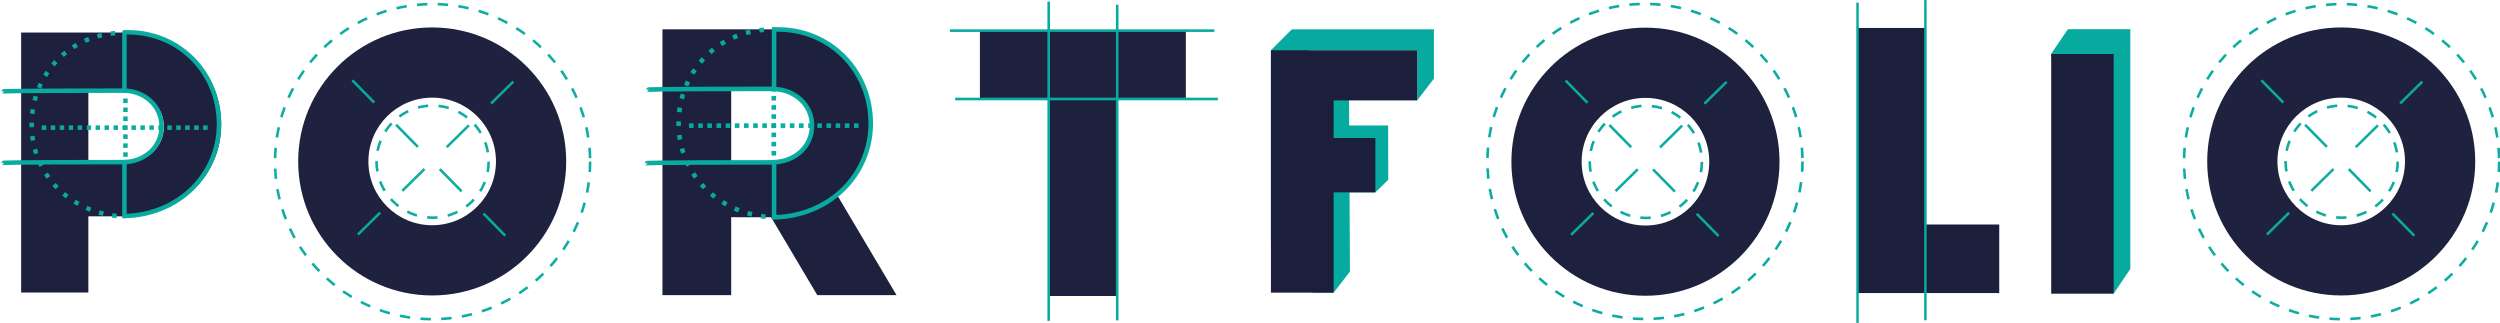 <?xml version="1.0" encoding="UTF-8" standalone="no"?>
<!-- Created with Inkscape (http://www.inkscape.org/) -->

<svg
   xmlns:dc="http://purl.org/dc/elements/1.1/"
   xmlns:cc="http://creativecommons.org/ns#"
   xmlns:rdf="http://www.w3.org/1999/02/22-rdf-syntax-ns#"
   xmlns:svg="http://www.w3.org/2000/svg"
   xmlns="http://www.w3.org/2000/svg"
   xmlns:sodipodi="http://sodipodi.sourceforge.net/DTD/sodipodi-0.dtd"
   xmlns:inkscape="http://www.inkscape.org/namespaces/inkscape"
   width="1015.726"
   height="131.188"
   id="svg7624"
   version="1.1"
   inkscape:version="0.48.5 r10040"
   sodipodi:docname="Nouveau document 80">
  <defs
     id="defs7626">
    <clipPath
       clipPathUnits="userSpaceOnUse"
       id="clipPath5444-9-1-6">
      <rect
         style="color:#000000;fill:#f2f2f2;fill-opacity:1;fill-rule:nonzero;stroke:none;stroke-width:1;marker:none;visibility:visible;display:inline;overflow:visible;enable-background:accumulate"
         id="rect5446-1-8-4"
         width="38.537"
         height="48.083"
         x="142.128"
         y="378.378"
         rx="3.447"
         ry="3.447" />
    </clipPath>
    <clipPath
       clipPathUnits="userSpaceOnUse"
       id="clipPath5444-2-3">
      <rect
         style="color:#000000;fill:#f2f2f2;fill-opacity:1;fill-rule:nonzero;stroke:none;stroke-width:1;marker:none;visibility:visible;display:inline;overflow:visible;enable-background:accumulate"
         id="rect5446-9-3"
         width="38.537"
         height="48.083"
         x="142.128"
         y="378.378"
         rx="3.447"
         ry="3.447" />
    </clipPath>
  </defs>
  <sodipodi:namedview
     id="base"
     pagecolor="#ffffff"
     bordercolor="#666666"
     borderopacity="1.0"
     inkscape:pageopacity="0.0"
     inkscape:pageshadow="2"
     inkscape:zoom="0.35"
     inkscape:cx="457.82185"
     inkscape:cy="65.596425"
     inkscape:document-units="px"
     inkscape:current-layer="layer1"
     showgrid="false"
     fit-margin-top="0"
     fit-margin-left="0"
     fit-margin-right="0"
     fit-margin-bottom="0"
     inkscape:window-width="1366"
     inkscape:window-height="702"
     inkscape:window-x="0"
     inkscape:window-y="27"
     inkscape:window-maximized="1" />
  <g
     inkscape:label="Calque 1"
     inkscape:groupmode="layer"
     id="layer1"
     transform="translate(132.822,-466.771)">
    <g
       id="g7759">
      <g
         transform="matrix(1.821,0,0,1.821,-354.317,-278.405)"
         id="g5583-05"
         style="opacity:0.99;display:inline">
        <line
           id="line246-0"
           y2="446.203"
           x2="149.624"
           y1="431.203"
           x1="149.624"
           stroke-miterlimit="10"
           style="fill:none;stroke:#07aa9e;stroke-width:1;stroke-linejoin:round;stroke-miterlimit:10;stroke-dasharray:1, 1;stroke-dashoffset:0" />
        <path
           id="path250-4"
           d="m 150.689,416.478 h -8.649 -1.018 -14.675 v 58 h 15 v -16.999 l 8.232,0.01 c 12.211,-0.136 21.414,-9.089 21.414,-20.506 0.001,-11.416 -8.762,-20.505 -20.304,-20.505 z m -1.145,29 h -8.197 v -16 h 8.197 c 4.777,0 8.649,3.345 8.649,8 0,4.655 -3.872,8 -8.649,8 z"
           inkscape:connector-curvature="0"
           style="fill:#1b1f3b" />
        <path
           style="opacity:0.99;fill:none;stroke:#08aa9f;stroke-opacity:0.996;display:inline"
           d="m 149.399,416.421 0,13 c 4.606,0.167 8.281,3.465 8.281,8 0,4.534 -3.675,7.801 -8.281,7.969 l 0,12.031 c 12.053,-0.286 21.094,-9.182 21.094,-20.5 0.001,-11.416 -8.771,-20.5 -20.312,-20.5 l -0.781,0 z"
           id="path250-0-1"
           inkscape:connector-curvature="0" />
        <path
           style="opacity:0.99;fill:none;stroke:#08aa9f;stroke-width:1;stroke-miterlimit:4;stroke-opacity:0.996;stroke-dasharray:1, 2;stroke-dashoffset:0;display:inline"
           d="m 181.427,381.194 c 12.419,-0.704 5.235,22.916 0,41 -12.053,-0.286 -21.094,-9.182 -21.094,-20.5 -0.001,-11.416 8.771,-20.5 20.312,-20.5 z"
           id="path250-0-5-7"
           inkscape:connector-curvature="0"
           clip-path="url(#clipPath5444-2-3)"
           sodipodi:nodetypes="cccsc"
           transform="translate(-31.643,35.355)" />
        <path
           style="fill:none;stroke:#07aa9e;stroke-width:1px;stroke-linecap:butt;stroke-linejoin:miter;stroke-opacity:1"
           d="m 149.826,429.435 c -27.754,0 -27.754,0.177 -27.754,0.177"
           id="path5450-9"
           inkscape:connector-curvature="0" />
        <path
           style="opacity:0.99;fill:none;stroke:#07aa9e;stroke-width:1px;stroke-linecap:butt;stroke-linejoin:miter;stroke-opacity:1;display:inline"
           d="m 149.826,445.384 c -27.754,0 -27.754,0.177 -27.754,0.177"
           id="path5450-3-3"
           inkscape:connector-curvature="0" />
        <line
           id="line248-6"
           y2="437.686"
           x2="167.959"
           y1="437.686"
           x1="130.959"
           stroke-miterlimit="10"
           style="fill:none;stroke:#07aa9e;stroke-width:1;stroke-linejoin:round;stroke-miterlimit:10;stroke-opacity:1;stroke-dasharray:1, 1;stroke-dashoffset:0" />
      </g>
      <g
         transform="translate(-121.964,82.612)"
         id="g6621"
         style="opacity:0.99;display:inline">
        <path
           id="path292-4-1"
           d="m 164.735,395.303 c -30.07,0 -54.447,24.377 -54.447,54.447 0,30.07 24.377,54.447 54.447,54.447 30.07,0 54.447,-24.377 54.447,-54.447 0,-30.07 -24.377,-54.447 -54.447,-54.447 z m 0,80.364 c -14.314,0 -25.917,-11.603 -25.917,-25.917 0,-14.314 11.603,-25.917 25.917,-25.917 14.314,0 25.917,11.603 25.917,25.917 -0.002,14.312 -11.605,25.917 -25.917,25.917 z"
           inkscape:connector-curvature="0"
           style="opacity:0.99;fill:#1b1f3b" />
        <circle
           id="circle310-7-4-6-2"
           r="33.743"
           cy="222.592"
           cx="449.455"
           stroke-miterlimit="10"
           sodipodi:cx="449.45499"
           sodipodi:cy="222.592"
           sodipodi:rx="33.743"
           sodipodi:ry="33.743"
           style="opacity:0.98;fill:none;stroke:#07aa9e;stroke-width:0.556;stroke-miterlimit:10;stroke-dasharray:2.224, 2.224;stroke-dashoffset:0"
           d="m 483.198,222.592 c 0,18.636 -15.107,33.743 -33.743,33.743 -18.636,0 -33.743,-15.107 -33.743,-33.743 0,-18.636 15.107,-33.743 33.743,-33.743 18.636,0 33.743,15.107 33.743,33.743 z"
           transform="matrix(1.897,0,0,1.897,-687.724,27.571)" />
        <circle
           id="circle310-7-4-8-9-5"
           r="33.743"
           cy="222.592"
           cx="449.455"
           stroke-miterlimit="10"
           sodipodi:cx="449.45499"
           sodipodi:cy="222.592"
           sodipodi:rx="33.743"
           sodipodi:ry="33.743"
           style="opacity:0.98;fill:none;stroke:#07aa9e;stroke-width:1.563;stroke-miterlimit:10;stroke-dasharray:6.253, 6.253;stroke-dashoffset:0"
           d="m 483.198,222.592 c 0,18.636 -15.107,33.743 -33.743,33.743 -18.636,0 -33.743,-15.107 -33.743,-33.743 0,-18.636 15.107,-33.743 33.743,-33.743 18.636,0 33.743,15.107 33.743,33.743 z"
           transform="matrix(0.675,0,0,0.675,-138.482,299.582)" />
        <path
           style="opacity:0.99;fill:#a02c2c;stroke:#08aa9f;stroke-width:1.055;stroke-linecap:butt;stroke-linejoin:miter;stroke-miterlimit:4;stroke-opacity:0.996;stroke-dasharray:12.655, 12.655;stroke-dashoffset:0"
           d="m 132.306,416.793 c 64.859,65.914 64.859,65.914 64.859,65.914"
           id="path4996-2-3"
           inkscape:connector-curvature="0" />
        <path
           style="opacity:0.98;fill:#a02c2c;stroke:#08aa9f;stroke-width:1.055;stroke-linecap:butt;stroke-linejoin:miter;stroke-miterlimit:4;stroke-opacity:0.996;stroke-dasharray:12.655, 12.655;stroke-dashoffset:0"
           d="M 197.692,417.321 C 131.778,482.18 131.778,482.18 131.778,482.18"
           id="path4996-3-9-9"
           inkscape:connector-curvature="0" />
      </g>
      <g
         transform="matrix(1.862,0,0,1.862,-205.329,-300.53)"
         id="g5592-8"
         style="opacity:0.99;display:inline">
        <g
           id="g234-7"
           transform="translate(-23.848,128.811)">
          <path
             id="path236-0"
             d="m 232.271,289.667 h -8.647 -1.017 -15.274 v 58 h 15 v -16.994 l 8.529,0.01 c 12.207,-0.136 21.558,-9.095 21.558,-20.508 0,-11.413 -8.61,-20.508 -20.149,-20.508 z m -1.144,29 h -8.793 v -16 h 8.793 c 4.775,0 8.647,3.346 8.647,8 -0.001,4.653 -3.872,8 -8.647,8 z"
             inkscape:connector-curvature="0"
             style="fill:#1b1f3b" />
          <polygon
             id="polygon238-5"
             points="244.17,323.667 258.411,347.667 241.118,347.667 226.876,323.667 "
             style="fill:#1b1f3b" />
        </g>
        <path
           style="opacity:0.99;fill:none;stroke:#08aa9f;stroke-opacity:0.996;display:inline"
           d="m 207.841,418.509 0,13 c 4.606,0.167 8.281,3.465 8.281,8 0,4.534 -3.675,7.801 -8.281,7.969 l 0,12.031 c 12.053,-0.286 21.094,-9.182 21.094,-20.5 0.001,-11.416 -8.771,-20.5 -20.312,-20.5 l -0.781,0 z"
           id="path250-0-0-2"
           inkscape:connector-curvature="0" />
        <path
           style="opacity:0.99;fill:none;stroke:#07aa9e;stroke-width:1px;stroke-linecap:butt;stroke-linejoin:miter;stroke-opacity:1;display:inline"
           d="m 207.801,431.479 c -27.754,0 -27.754,0.177 -27.754,0.177"
           id="path5450-1-7"
           inkscape:connector-curvature="0" />
        <path
           style="opacity:0.99;fill:none;stroke:#07aa9e;stroke-width:1px;stroke-linecap:butt;stroke-linejoin:miter;stroke-opacity:1;display:inline"
           d="m 207.489,447.517 c -27.754,0 -27.754,0.177 -27.754,0.177"
           id="path5450-3-7-9"
           inkscape:connector-curvature="0" />
        <path
           style="opacity:0.99;fill:none;stroke:#08aa9f;stroke-width:1;stroke-miterlimit:4;stroke-opacity:0.996;stroke-dasharray:1, 2;stroke-dashoffset:0;display:inline"
           d="m 181.427,381.194 c 12.419,-0.704 5.235,22.916 0,41 -12.053,-0.286 -21.094,-9.182 -21.094,-20.5 -0.001,-11.416 8.771,-20.5 20.312,-20.5 z"
           id="path250-0-5-0-1"
           inkscape:connector-curvature="0"
           clip-path="url(#clipPath5444-9-1-6)"
           sodipodi:nodetypes="cccsc"
           transform="translate(26.68,37.326)" />
        <line
           id="line246-9-9"
           y2="446.024"
           x2="207.783"
           y1="431.024"
           x1="207.783"
           stroke-miterlimit="10"
           style="opacity:0.99;fill:none;stroke:#07aa9e;stroke-width:1;stroke-linejoin:round;stroke-miterlimit:10;stroke-dasharray:1, 1;stroke-dashoffset:0;display:inline" />
        <line
           id="line248-4-6"
           y2="439.5"
           x2="226.283"
           y1="439.5"
           x1="189.283"
           stroke-miterlimit="10"
           style="opacity:0.99;fill:none;stroke:#07aa9e;stroke-width:1;stroke-linejoin:round;stroke-miterlimit:10;stroke-opacity:1;stroke-dasharray:1, 1;stroke-dashoffset:0;display:inline" />
      </g>
      <g
         transform="matrix(1.06,0,0,1.06,-17.585,236.705)"
         id="g6070-5-3"
         style="opacity:0.99;display:inline">
        <g
           id="g5943-5-6">
          <polygon
             transform="matrix(1.754,0,0,1.754,-619.473,-110.927)"
             style="fill:#1b1f3b"
             points="520.333,208.667 520.333,251.667 535.333,251.667 535.333,208.667 537.333,208.667 550.333,208.667 550.333,193.667 537.333,193.667 535.333,193.667 520.333,193.667 516.333,193.667 505.333,193.667 505.333,208.667 516.333,208.667 "
             id="polygon262-7-8" />
          <path
             style="fill:#28285b"
             inkscape:connector-curvature="0"
             id="path67-5-9-39-4"
             d="M 276.105,332.13" />
          <path
             sodipodi:nodetypes="cc"
             inkscape:connector-curvature="0"
             id="path5851-0-6"
             d="m 257.374,254.988 c 79.019,0 100.69,0 100.69,0"
             style="fill:none;stroke:#07aa9e;stroke-width:1px;stroke-linecap:butt;stroke-linejoin:miter;stroke-opacity:1" />
          <path
             sodipodi:nodetypes="cc"
             inkscape:connector-curvature="0"
             id="path5851-7-7-6"
             d="m 255.374,228.794 c 79.019,0 101.357,0 101.357,0"
             style="opacity:0.99;fill:none;stroke:#07aa9e;stroke-width:1px;stroke-linecap:butt;stroke-linejoin:miter;stroke-opacity:1;display:inline" />
          <path
             sodipodi:nodetypes="cc"
             inkscape:connector-curvature="0"
             id="path5851-2-2-7"
             d="m 293.25,217.664 c 0,79.019 0,122.358 0,122.358"
             style="opacity:0.99;fill:none;stroke:#07aa9e;stroke-width:1px;stroke-linecap:butt;stroke-linejoin:miter;stroke-opacity:1;display:inline" />
          <path
             sodipodi:nodetypes="cc"
             inkscape:connector-curvature="0"
             id="path5851-2-7-7-2"
             d="m 319.5,218.831 c 0,79.019 0,121.024 0,121.024"
             style="opacity:0.99;fill:none;stroke:#07aa9e;stroke-width:1px;stroke-linecap:butt;stroke-linejoin:miter;stroke-opacity:1;display:inline" />
        </g>
      </g>
      <g
         id="g5276-8-1-4"
         style="opacity:0.99;display:inline"
         transform="matrix(1.055,0,0,1.055,464.5,240.233)">
        <path
           id="path292-4-9-7"
           d="m 67.5,225.373 c -28.513,0 -51.627,23.115 -51.627,51.627 0,28.513 23.115,51.627 51.627,51.627 28.513,0 51.627,-23.115 51.627,-51.627 0,-28.513 -23.115,-51.627 -51.627,-51.627 z m 0,76.202 c -13.573,0 -24.575,-11.002 -24.575,-24.575 0,-13.573 11.002,-24.575 24.575,-24.575 13.573,0 24.575,11.002 24.575,24.575 -0.002,13.571 -11.004,24.575 -24.575,24.575 z"
           inkscape:connector-curvature="0"
           style="fill:#1b1f3b" />
        <circle
           id="circle310-7-4-6-4-2"
           r="33.743"
           cy="222.592"
           cx="449.455"
           stroke-miterlimit="10"
           sodipodi:cx="449.45499"
           sodipodi:cy="222.592"
           sodipodi:rx="33.743"
           sodipodi:ry="33.743"
           style="opacity:0.99;fill:none;stroke:#07aa9e;stroke-width:0.556;stroke-miterlimit:10;stroke-dasharray:2.224, 2.224;stroke-dashoffset:0"
           d="m 483.198,222.592 c 0,18.636 -15.107,33.743 -33.743,33.743 -18.636,0 -33.743,-15.107 -33.743,-33.743 0,-18.636 15.107,-33.743 33.743,-33.743 18.636,0 33.743,15.107 33.743,33.743 z"
           transform="matrix(1.798,0,0,1.798,-740.811,-123.315)" />
        <circle
           id="circle310-7-4-8-9-2-1"
           r="33.743"
           cy="222.592"
           cx="449.455"
           stroke-miterlimit="10"
           sodipodi:cx="449.45499"
           sodipodi:cy="222.592"
           sodipodi:rx="33.743"
           sodipodi:ry="33.743"
           style="opacity:0.99;fill:none;stroke:#07aa9e;stroke-width:1.563;stroke-miterlimit:10;stroke-dasharray:6.253, 6.253;stroke-dashoffset:0"
           d="m 483.198,222.592 c 0,18.636 -15.107,33.743 -33.743,33.743 -18.636,0 -33.743,-15.107 -33.743,-33.743 0,-18.636 15.107,-33.743 33.743,-33.743 18.636,0 33.743,15.107 33.743,33.743 z"
           transform="matrix(0.64,0,0,0.64,-220.014,134.609)" />
        <path
           style="fill:#a02c2c;stroke:#08aa9f;stroke-width:1;stroke-linecap:butt;stroke-linejoin:miter;stroke-miterlimit:4;stroke-opacity:0.996;stroke-dasharray:12, 12;stroke-dashoffset:0"
           d="m 36.75,245.75 c 61.5,62.5 61.5,62.5 61.5,62.5"
           id="path4996-2-0-7"
           inkscape:connector-curvature="0" />
        <path
           style="opacity:0.99;fill:#a02c2c;stroke:#08aa9f;stroke-width:1;stroke-linecap:butt;stroke-linejoin:miter;stroke-miterlimit:4;stroke-opacity:0.996;stroke-dasharray:12, 12;stroke-dashoffset:0"
           d="m 98.75,246.25 c -62.5,61.5 -62.5,61.5 -62.5,61.5"
           id="path4996-3-9-6-9"
           inkscape:connector-curvature="0" />
      </g>
      <g
         transform="translate(653.656,82.612)"
         id="g6621-1"
         style="opacity:0.99;display:inline">
        <path
           id="path292-4-1-6"
           d="m 164.735,395.303 c -30.07,0 -54.447,24.377 -54.447,54.447 0,30.07 24.377,54.447 54.447,54.447 30.07,0 54.447,-24.377 54.447,-54.447 0,-30.07 -24.377,-54.447 -54.447,-54.447 z m 0,80.364 c -14.314,0 -25.917,-11.603 -25.917,-25.917 0,-14.314 11.603,-25.917 25.917,-25.917 14.314,0 25.917,11.603 25.917,25.917 -0.002,14.312 -11.605,25.917 -25.917,25.917 z"
           inkscape:connector-curvature="0"
           style="opacity:0.99;fill:#1b1f3b" />
        <circle
           id="circle310-7-4-6-2-2"
           r="33.743"
           cy="222.592"
           cx="449.455"
           stroke-miterlimit="10"
           sodipodi:cx="449.45499"
           sodipodi:cy="222.592"
           sodipodi:rx="33.743"
           sodipodi:ry="33.743"
           style="opacity:0.98;fill:none;stroke:#07aa9e;stroke-width:0.556;stroke-miterlimit:10;stroke-dasharray:2.224, 2.224;stroke-dashoffset:0"
           d="m 483.198,222.592 c 0,18.636 -15.107,33.743 -33.743,33.743 -18.636,0 -33.743,-15.107 -33.743,-33.743 0,-18.636 15.107,-33.743 33.743,-33.743 18.636,0 33.743,15.107 33.743,33.743 z"
           transform="matrix(1.897,0,0,1.897,-687.724,27.571)" />
        <circle
           id="circle310-7-4-8-9-5-1"
           r="33.743"
           cy="222.592"
           cx="449.455"
           stroke-miterlimit="10"
           sodipodi:cx="449.45499"
           sodipodi:cy="222.592"
           sodipodi:rx="33.743"
           sodipodi:ry="33.743"
           style="opacity:0.98;fill:none;stroke:#07aa9e;stroke-width:1.563;stroke-miterlimit:10;stroke-dasharray:6.253, 6.253;stroke-dashoffset:0"
           d="m 483.198,222.592 c 0,18.636 -15.107,33.743 -33.743,33.743 -18.636,0 -33.743,-15.107 -33.743,-33.743 0,-18.636 15.107,-33.743 33.743,-33.743 18.636,0 33.743,15.107 33.743,33.743 z"
           transform="matrix(0.675,0,0,0.675,-138.482,299.582)" />
        <path
           style="opacity:0.99;fill:#a02c2c;stroke:#08aa9f;stroke-width:1.055;stroke-linecap:butt;stroke-linejoin:miter;stroke-miterlimit:4;stroke-opacity:0.996;stroke-dasharray:12.655, 12.655;stroke-dashoffset:0"
           d="m 132.306,416.793 c 64.859,65.914 64.859,65.914 64.859,65.914"
           id="path4996-2-3-0"
           inkscape:connector-curvature="0" />
        <path
           style="opacity:0.98;fill:#a02c2c;stroke:#08aa9f;stroke-width:1.055;stroke-linecap:butt;stroke-linejoin:miter;stroke-miterlimit:4;stroke-opacity:0.996;stroke-dasharray:12.655, 12.655;stroke-dashoffset:0"
           d="M 197.692,417.321 C 131.778,482.18 131.778,482.18 131.778,482.18"
           id="path4996-3-9-9-5"
           inkscape:connector-curvature="0" />
      </g>
      <g
         transform="matrix(1.698,0,0,1.698,-515.064,-188.614)"
         id="g6439"
         style="display:inline">
        <g
           style="display:inline"
           transform="translate(236.882,218.333)"
           id="g11-2-4">
          <polygon
             points="307.333,237.667 311.244,232.62 311.143,213.667 317.333,213.667 320.41,210.652 320.375,197.667 311.058,197.667 311,186.667 302.333,186.667 302.333,237.667 "
             id="polygon13-5-4"
             style="fill:#07aa9e" />
          <polygon
             points="292.333,179.667 292.379,179.667 292.333,179.713 292.333,225.667 301.333,225.667 301.333,179.667 327.333,179.667 327.333,191.667 331.333,186.465 331.333,174.667 330.333,174.667 327.333,174.667 301.333,174.667 297.333,174.667 "
             id="polygon15-4-3"
             style="fill:#07aa9e" />
        </g>
        <polygon
           transform="translate(236.882,218.333)"
           points="307.289,179.667 292.333,179.667 292.333,191.377 292.333,237.667 307.333,237.667 307.333,213.667 317.333,213.667 317.333,200.667 307.333,200.667 307.333,191.667 327.333,191.667 327.333,179.667 "
           id="polygon17-7-7"
           style="fill:#1b1f3b;display:inline" />
        <path
           d="M 540.757,456"
           id="path67-5-3"
           inkscape:connector-curvature="0"
           style="fill:#28285b;display:inline" />
      </g>
      <g
         transform="translate(-123.736,85.384)"
         id="g6661"
         style="display:inline">
        <path
           style="fill:#07aa9e;fill-opacity:1;display:inline"
           d="m 831.066,393.249 25.374,0 0,97.384 -6.744,10.017 -18.63,-10.017 -6.766,-87.395 z"
           id="rect49-0-5-9"
           inkscape:connector-curvature="0"
           sodipodi:nodetypes="ccccccc" />
        <rect
           x="824.3"
           y="403.323"
           width="25.374"
           height="97.384"
           id="rect49-0-5"
           style="fill:#1b1f3b;display:inline" />
      </g>
      <g
         transform="translate(-115.639,84.865)"
         id="g6665"
         style="display:inline">
        <polygon
           transform="matrix(1.857,0,0,1.857,-46.753,59.625)"
           points="437.333,237.667 453.333,237.667 453.333,222.667 437.333,222.667 437.333,179.667 422.333,179.667 422.333,222.667 422.333,237.667 "
           id="polygon51-6-1"
           style="fill:#1b1f3b;display:inline" />
        <path
           style="fill:none;stroke:#07aa9e;stroke-width:1px;stroke-linecap:butt;stroke-linejoin:miter;stroke-opacity:1"
           d="m 737.512,382.974 0,130.108 0,0"
           id="path6592"
           inkscape:connector-curvature="0" />
        <path
           style="fill:none;stroke:#07aa9e;stroke-width:1px;stroke-linecap:butt;stroke-linejoin:miter;stroke-opacity:1;display:inline"
           d="m 765.09,381.913 0,130.108 0,0"
           id="path6592-9"
           inkscape:connector-curvature="0" />
      </g>
    </g>
  </g>
</svg>
